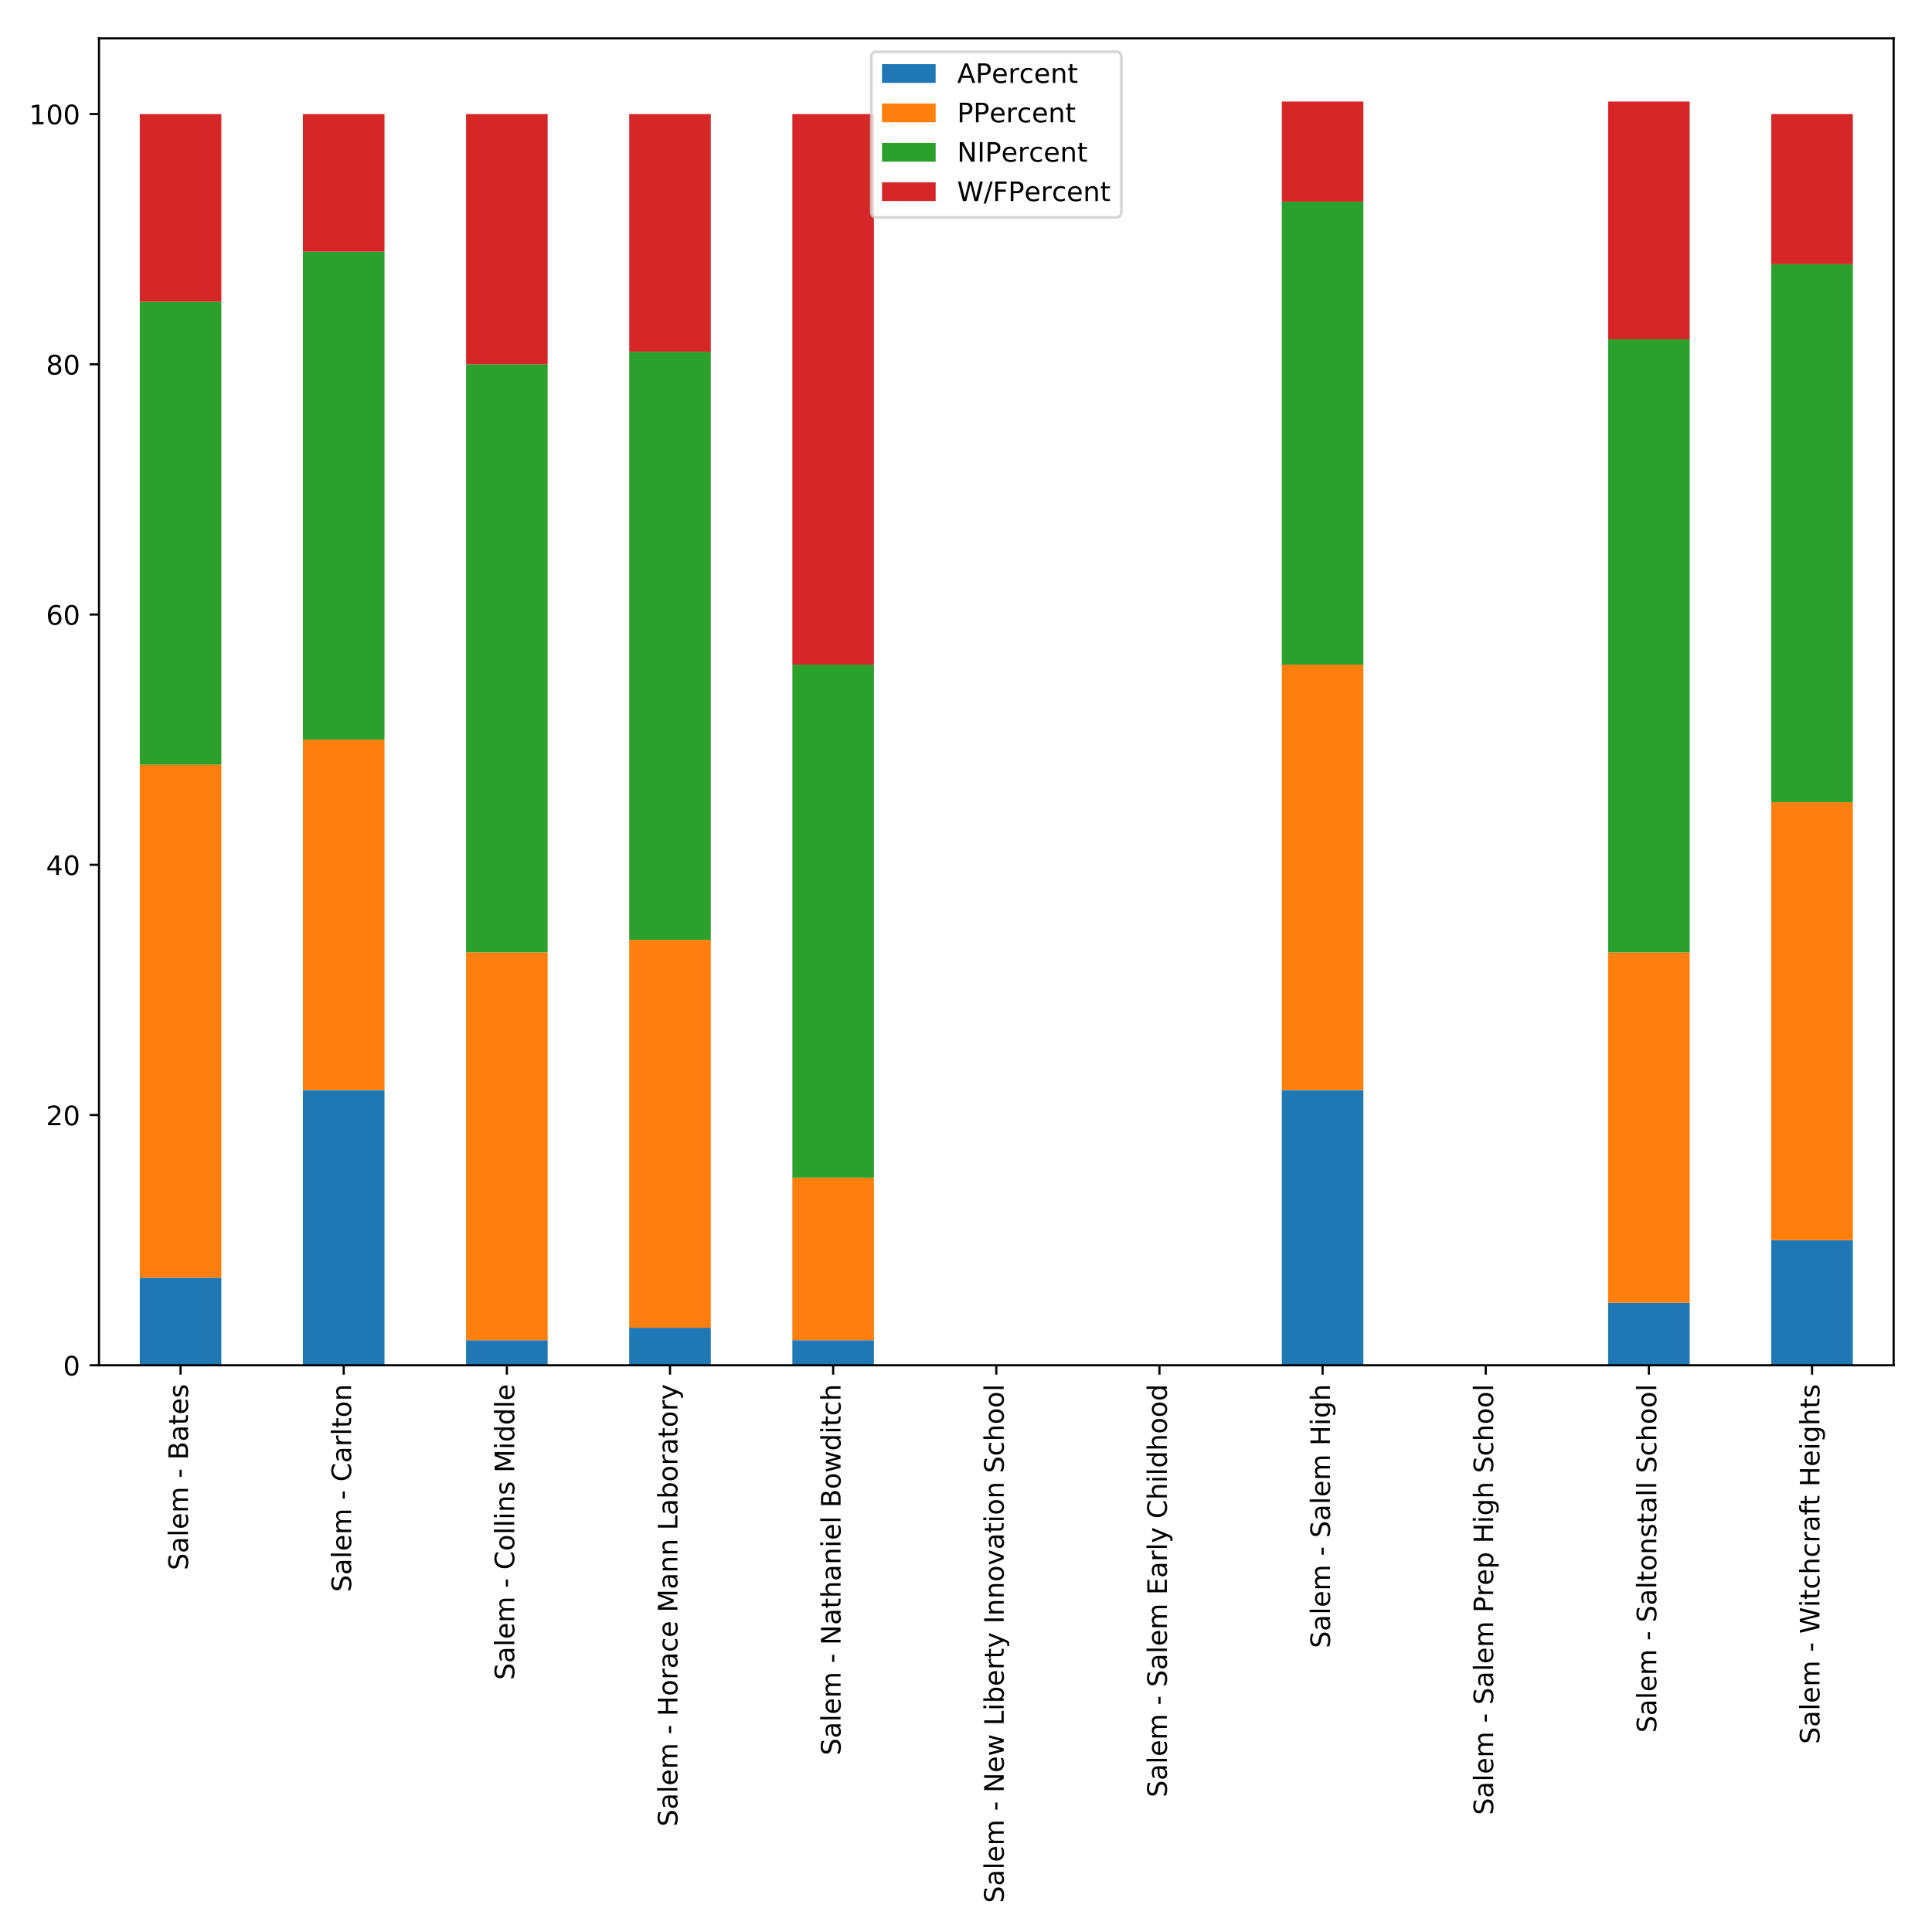 <?xml version="1.0" encoding="utf-8" standalone="no"?>
<!DOCTYPE svg PUBLIC "-//W3C//DTD SVG 1.1//EN"
  "http://www.w3.org/Graphics/SVG/1.1/DTD/svg11.dtd">
<!-- Created with matplotlib (http://matplotlib.org/) -->
<svg height="720pt" version="1.1" viewBox="0 0 720 720" width="720pt" xmlns="http://www.w3.org/2000/svg" xmlns:xlink="http://www.w3.org/1999/xlink">
 <defs>
  <style type="text/css">
*{stroke-linecap:butt;stroke-linejoin:round;}
  </style>
 </defs>
 <g id="figure_1">
  <g id="patch_1">
   <path d="M 0 720 
L 720 720 
L 720 0 
L 0 0 
z
" style="fill:#ffffff;"/>
  </g>
  <g id="axes_1">
   <g id="patch_2">
    <path d="M 36.888 508.794 
L 705.7 508.794 
L 705.7 14.3 
L 36.888 14.3 
z
" style="fill:#ffffff;"/>
   </g>
   <g id="patch_3">
    <path clip-path="url(#pea1b83b5d0)" d="M 52.088 508.794 
L 82.488 508.794 
L 82.488 476.154 
L 52.088 476.154 
z
" style="fill:#1f77b4;"/>
   </g>
   <g id="patch_4">
    <path clip-path="url(#pea1b83b5d0)" d="M 112.889 508.794 
L 143.289 508.794 
L 143.289 406.211 
L 112.889 406.211 
z
" style="fill:#1f77b4;"/>
   </g>
   <g id="patch_5">
    <path clip-path="url(#pea1b83b5d0)" d="M 173.69 508.794 
L 204.091 508.794 
L 204.091 499.468 
L 173.69 499.468 
z
" style="fill:#1f77b4;"/>
   </g>
   <g id="patch_6">
    <path clip-path="url(#pea1b83b5d0)" d="M 234.491 508.794 
L 264.892 508.794 
L 264.892 494.805 
L 234.491 494.805 
z
" style="fill:#1f77b4;"/>
   </g>
   <g id="patch_7">
    <path clip-path="url(#pea1b83b5d0)" d="M 295.292 508.794 
L 325.693 508.794 
L 325.693 499.468 
L 295.292 499.468 
z
" style="fill:#1f77b4;"/>
   </g>
   <g id="patch_8">
    <path clip-path="url(#pea1b83b5d0)" d="M 356.093 508.794 
L 386.494 508.794 
L 386.494 508.794 
L 356.093 508.794 
z
" style="fill:#1f77b4;"/>
   </g>
   <g id="patch_9">
    <path clip-path="url(#pea1b83b5d0)" d="M 416.895 508.794 
L 447.295 508.794 
L 447.295 508.794 
L 416.895 508.794 
z
" style="fill:#1f77b4;"/>
   </g>
   <g id="patch_10">
    <path clip-path="url(#pea1b83b5d0)" d="M 477.696 508.794 
L 508.096 508.794 
L 508.096 406.211 
L 477.696 406.211 
z
" style="fill:#1f77b4;"/>
   </g>
   <g id="patch_11">
    <path clip-path="url(#pea1b83b5d0)" d="M 538.497 508.794 
L 568.897 508.794 
L 568.897 508.794 
L 538.497 508.794 
z
" style="fill:#1f77b4;"/>
   </g>
   <g id="patch_12">
    <path clip-path="url(#pea1b83b5d0)" d="M 599.298 508.794 
L 629.699 508.794 
L 629.699 485.48 
L 599.298 485.48 
z
" style="fill:#1f77b4;"/>
   </g>
   <g id="patch_13">
    <path clip-path="url(#pea1b83b5d0)" d="M 660.099 508.794 
L 690.5 508.794 
L 690.5 462.165 
L 660.099 462.165 
z
" style="fill:#1f77b4;"/>
   </g>
   <g id="patch_14">
    <path clip-path="url(#pea1b83b5d0)" d="M 52.088 476.154 
L 82.488 476.154 
L 82.488 284.978 
L 52.088 284.978 
z
" style="fill:#ff7f0e;"/>
   </g>
   <g id="patch_15">
    <path clip-path="url(#pea1b83b5d0)" d="M 112.889 406.211 
L 143.289 406.211 
L 143.289 275.652 
L 112.889 275.652 
z
" style="fill:#ff7f0e;"/>
   </g>
   <g id="patch_16">
    <path clip-path="url(#pea1b83b5d0)" d="M 173.69 499.468 
L 204.091 499.468 
L 204.091 354.92 
L 173.69 354.92 
z
" style="fill:#ff7f0e;"/>
   </g>
   <g id="patch_17">
    <path clip-path="url(#pea1b83b5d0)" d="M 234.491 494.805 
L 264.892 494.805 
L 264.892 350.257 
L 234.491 350.257 
z
" style="fill:#ff7f0e;"/>
   </g>
   <g id="patch_18">
    <path clip-path="url(#pea1b83b5d0)" d="M 295.292 499.468 
L 325.693 499.468 
L 325.693 438.851 
L 295.292 438.851 
z
" style="fill:#ff7f0e;"/>
   </g>
   <g id="patch_19">
    <path clip-path="url(#pea1b83b5d0)" d="M 356.093 508.794 
L 386.494 508.794 
L 386.494 508.794 
L 356.093 508.794 
z
" style="fill:#ff7f0e;"/>
   </g>
   <g id="patch_20">
    <path clip-path="url(#pea1b83b5d0)" d="M 416.895 508.794 
L 447.295 508.794 
L 447.295 508.794 
L 416.895 508.794 
z
" style="fill:#ff7f0e;"/>
   </g>
   <g id="patch_21">
    <path clip-path="url(#pea1b83b5d0)" d="M 477.696 406.211 
L 508.096 406.211 
L 508.096 247.675 
L 477.696 247.675 
z
" style="fill:#ff7f0e;"/>
   </g>
   <g id="patch_22">
    <path clip-path="url(#pea1b83b5d0)" d="M 538.497 508.794 
L 568.897 508.794 
L 568.897 508.794 
L 538.497 508.794 
z
" style="fill:#ff7f0e;"/>
   </g>
   <g id="patch_23">
    <path clip-path="url(#pea1b83b5d0)" d="M 599.298 485.48 
L 629.699 485.48 
L 629.699 354.92 
L 599.298 354.92 
z
" style="fill:#ff7f0e;"/>
   </g>
   <g id="patch_24">
    <path clip-path="url(#pea1b83b5d0)" d="M 660.099 462.165 
L 690.5 462.165 
L 690.5 298.966 
L 660.099 298.966 
z
" style="fill:#ff7f0e;"/>
   </g>
   <g id="patch_25">
    <path clip-path="url(#pea1b83b5d0)" d="M 52.088 284.978 
L 82.488 284.978 
L 82.488 112.453 
L 52.088 112.453 
z
" style="fill:#2ca02c;"/>
   </g>
   <g id="patch_26">
    <path clip-path="url(#pea1b83b5d0)" d="M 112.889 275.652 
L 143.289 275.652 
L 143.289 93.801 
L 112.889 93.801 
z
" style="fill:#2ca02c;"/>
   </g>
   <g id="patch_27">
    <path clip-path="url(#pea1b83b5d0)" d="M 173.69 354.92 
L 204.091 354.92 
L 204.091 135.767 
L 173.69 135.767 
z
" style="fill:#2ca02c;"/>
   </g>
   <g id="patch_28">
    <path clip-path="url(#pea1b83b5d0)" d="M 234.491 350.257 
L 264.892 350.257 
L 264.892 131.104 
L 234.491 131.104 
z
" style="fill:#2ca02c;"/>
   </g>
   <g id="patch_29">
    <path clip-path="url(#pea1b83b5d0)" d="M 295.292 438.851 
L 325.693 438.851 
L 325.693 247.675 
L 295.292 247.675 
z
" style="fill:#2ca02c;"/>
   </g>
   <g id="patch_30">
    <path clip-path="url(#pea1b83b5d0)" d="M 356.093 508.794 
L 386.494 508.794 
L 386.494 508.794 
L 356.093 508.794 
z
" style="fill:#2ca02c;"/>
   </g>
   <g id="patch_31">
    <path clip-path="url(#pea1b83b5d0)" d="M 416.895 508.794 
L 447.295 508.794 
L 447.295 508.794 
L 416.895 508.794 
z
" style="fill:#2ca02c;"/>
   </g>
   <g id="patch_32">
    <path clip-path="url(#pea1b83b5d0)" d="M 477.696 247.675 
L 508.096 247.675 
L 508.096 75.15 
L 477.696 75.15 
z
" style="fill:#2ca02c;"/>
   </g>
   <g id="patch_33">
    <path clip-path="url(#pea1b83b5d0)" d="M 538.497 508.794 
L 568.897 508.794 
L 568.897 508.794 
L 538.497 508.794 
z
" style="fill:#2ca02c;"/>
   </g>
   <g id="patch_34">
    <path clip-path="url(#pea1b83b5d0)" d="M 599.298 354.92 
L 629.699 354.92 
L 629.699 126.441 
L 599.298 126.441 
z
" style="fill:#2ca02c;"/>
   </g>
   <g id="patch_35">
    <path clip-path="url(#pea1b83b5d0)" d="M 660.099 298.966 
L 690.5 298.966 
L 690.5 98.464 
L 660.099 98.464 
z
" style="fill:#2ca02c;"/>
   </g>
   <g id="patch_36">
    <path clip-path="url(#pea1b83b5d0)" d="M 52.088 112.453 
L 82.488 112.453 
L 82.488 42.51 
L 52.088 42.51 
z
" style="fill:#d62728;"/>
   </g>
   <g id="patch_37">
    <path clip-path="url(#pea1b83b5d0)" d="M 112.889 93.801 
L 143.289 93.801 
L 143.289 42.51 
L 112.889 42.51 
z
" style="fill:#d62728;"/>
   </g>
   <g id="patch_38">
    <path clip-path="url(#pea1b83b5d0)" d="M 173.69 135.767 
L 204.091 135.767 
L 204.091 42.51 
L 173.69 42.51 
z
" style="fill:#d62728;"/>
   </g>
   <g id="patch_39">
    <path clip-path="url(#pea1b83b5d0)" d="M 234.491 131.104 
L 264.892 131.104 
L 264.892 42.51 
L 234.491 42.51 
z
" style="fill:#d62728;"/>
   </g>
   <g id="patch_40">
    <path clip-path="url(#pea1b83b5d0)" d="M 295.292 247.675 
L 325.693 247.675 
L 325.693 42.51 
L 295.292 42.51 
z
" style="fill:#d62728;"/>
   </g>
   <g id="patch_41">
    <path clip-path="url(#pea1b83b5d0)" d="M 356.093 508.794 
L 386.494 508.794 
L 386.494 508.794 
L 356.093 508.794 
z
" style="fill:#d62728;"/>
   </g>
   <g id="patch_42">
    <path clip-path="url(#pea1b83b5d0)" d="M 416.895 508.794 
L 447.295 508.794 
L 447.295 508.794 
L 416.895 508.794 
z
" style="fill:#d62728;"/>
   </g>
   <g id="patch_43">
    <path clip-path="url(#pea1b83b5d0)" d="M 477.696 75.15 
L 508.096 75.15 
L 508.096 37.847 
L 477.696 37.847 
z
" style="fill:#d62728;"/>
   </g>
   <g id="patch_44">
    <path clip-path="url(#pea1b83b5d0)" d="M 538.497 508.794 
L 568.897 508.794 
L 568.897 508.794 
L 538.497 508.794 
z
" style="fill:#d62728;"/>
   </g>
   <g id="patch_45">
    <path clip-path="url(#pea1b83b5d0)" d="M 599.298 126.441 
L 629.699 126.441 
L 629.699 37.847 
L 599.298 37.847 
z
" style="fill:#d62728;"/>
   </g>
   <g id="patch_46">
    <path clip-path="url(#pea1b83b5d0)" d="M 660.099 98.464 
L 690.5 98.464 
L 690.5 42.51 
L 660.099 42.51 
z
" style="fill:#d62728;"/>
   </g>
   <g id="matplotlib.axis_1">
    <g id="xtick_1">
     <g id="line2d_1">
      <defs>
       <path d="M 0 0 
L 0 3.5 
" id="m4a0372e47e" style="stroke:#000000;stroke-width:0.8;"/>
      </defs>
      <g>
       <use style="stroke:#000000;stroke-width:0.8;" x="67.288" xlink:href="#m4a0372e47e" y="508.794"/>
      </g>
     </g>
     <g id="text_1">
      <!-- Salem - Bates -->
      <defs>
       <path d="M 53.516 70.516 
L 53.516 60.891 
Q 47.906 63.578 42.922 64.891 
Q 37.938 66.219 33.297 66.219 
Q 25.25 66.219 20.875 63.094 
Q 16.5 59.969 16.5 54.203 
Q 16.5 49.359 19.406 46.891 
Q 22.312 44.438 30.422 42.922 
L 36.375 41.703 
Q 47.406 39.594 52.656 34.297 
Q 57.906 29 57.906 20.125 
Q 57.906 9.516 50.797 4.047 
Q 43.703 -1.422 29.984 -1.422 
Q 24.812 -1.422 18.969 -0.25 
Q 13.141 0.922 6.891 3.219 
L 6.891 13.375 
Q 12.891 10.016 18.656 8.297 
Q 24.422 6.594 29.984 6.594 
Q 38.422 6.594 43.016 9.906 
Q 47.609 13.234 47.609 19.391 
Q 47.609 24.75 44.312 27.781 
Q 41.016 30.812 33.5 32.328 
L 27.484 33.5 
Q 16.453 35.688 11.516 40.375 
Q 6.594 45.062 6.594 53.422 
Q 6.594 63.094 13.406 68.656 
Q 20.219 74.219 32.172 74.219 
Q 37.312 74.219 42.625 73.281 
Q 47.953 72.359 53.516 70.516 
z
" id="DejaVuSans-53"/>
       <path d="M 34.281 27.484 
Q 23.391 27.484 19.188 25 
Q 14.984 22.516 14.984 16.5 
Q 14.984 11.719 18.141 8.906 
Q 21.297 6.109 26.703 6.109 
Q 34.188 6.109 38.703 11.406 
Q 43.219 16.703 43.219 25.484 
L 43.219 27.484 
z
M 52.203 31.203 
L 52.203 0 
L 43.219 0 
L 43.219 8.297 
Q 40.141 3.328 35.547 0.953 
Q 30.953 -1.422 24.312 -1.422 
Q 15.922 -1.422 10.953 3.297 
Q 6 8.016 6 15.922 
Q 6 25.141 12.172 29.828 
Q 18.359 34.516 30.609 34.516 
L 43.219 34.516 
L 43.219 35.406 
Q 43.219 41.609 39.141 45 
Q 35.062 48.391 27.688 48.391 
Q 23 48.391 18.547 47.266 
Q 14.109 46.141 10.016 43.891 
L 10.016 52.203 
Q 14.938 54.109 19.578 55.047 
Q 24.219 56 28.609 56 
Q 40.484 56 46.344 49.844 
Q 52.203 43.703 52.203 31.203 
z
" id="DejaVuSans-61"/>
       <path d="M 9.422 75.984 
L 18.406 75.984 
L 18.406 0 
L 9.422 0 
z
" id="DejaVuSans-6c"/>
       <path d="M 56.203 29.594 
L 56.203 25.203 
L 14.891 25.203 
Q 15.484 15.922 20.484 11.062 
Q 25.484 6.203 34.422 6.203 
Q 39.594 6.203 44.453 7.469 
Q 49.312 8.734 54.109 11.281 
L 54.109 2.781 
Q 49.266 0.734 44.188 -0.344 
Q 39.109 -1.422 33.891 -1.422 
Q 20.797 -1.422 13.156 6.188 
Q 5.516 13.812 5.516 26.812 
Q 5.516 40.234 12.766 48.109 
Q 20.016 56 32.328 56 
Q 43.359 56 49.781 48.891 
Q 56.203 41.797 56.203 29.594 
z
M 47.219 32.234 
Q 47.125 39.594 43.094 43.984 
Q 39.062 48.391 32.422 48.391 
Q 24.906 48.391 20.391 44.141 
Q 15.875 39.891 15.188 32.172 
z
" id="DejaVuSans-65"/>
       <path d="M 52 44.188 
Q 55.375 50.25 60.062 53.125 
Q 64.75 56 71.094 56 
Q 79.641 56 84.281 50.016 
Q 88.922 44.047 88.922 33.016 
L 88.922 0 
L 79.891 0 
L 79.891 32.719 
Q 79.891 40.578 77.094 44.375 
Q 74.312 48.188 68.609 48.188 
Q 61.625 48.188 57.562 43.547 
Q 53.516 38.922 53.516 30.906 
L 53.516 0 
L 44.484 0 
L 44.484 32.719 
Q 44.484 40.625 41.703 44.406 
Q 38.922 48.188 33.109 48.188 
Q 26.219 48.188 22.156 43.531 
Q 18.109 38.875 18.109 30.906 
L 18.109 0 
L 9.078 0 
L 9.078 54.688 
L 18.109 54.688 
L 18.109 46.188 
Q 21.188 51.219 25.484 53.609 
Q 29.781 56 35.688 56 
Q 41.656 56 45.828 52.969 
Q 50 49.953 52 44.188 
z
" id="DejaVuSans-6d"/>
       <path id="DejaVuSans-20"/>
       <path d="M 4.891 31.391 
L 31.203 31.391 
L 31.203 23.391 
L 4.891 23.391 
z
" id="DejaVuSans-2d"/>
       <path d="M 19.672 34.812 
L 19.672 8.109 
L 35.5 8.109 
Q 43.453 8.109 47.281 11.406 
Q 51.125 14.703 51.125 21.484 
Q 51.125 28.328 47.281 31.562 
Q 43.453 34.812 35.5 34.812 
z
M 19.672 64.797 
L 19.672 42.828 
L 34.281 42.828 
Q 41.5 42.828 45.031 45.531 
Q 48.578 48.25 48.578 53.812 
Q 48.578 59.328 45.031 62.062 
Q 41.5 64.797 34.281 64.797 
z
M 9.812 72.906 
L 35.016 72.906 
Q 46.297 72.906 52.391 68.219 
Q 58.5 63.531 58.5 54.891 
Q 58.5 48.188 55.375 44.234 
Q 52.25 40.281 46.188 39.312 
Q 53.469 37.75 57.5 32.781 
Q 61.531 27.828 61.531 20.406 
Q 61.531 10.641 54.891 5.312 
Q 48.25 0 35.984 0 
L 9.812 0 
z
" id="DejaVuSans-42"/>
       <path d="M 18.312 70.219 
L 18.312 54.688 
L 36.812 54.688 
L 36.812 47.703 
L 18.312 47.703 
L 18.312 18.016 
Q 18.312 11.328 20.141 9.422 
Q 21.969 7.516 27.594 7.516 
L 36.812 7.516 
L 36.812 0 
L 27.594 0 
Q 17.188 0 13.234 3.875 
Q 9.281 7.766 9.281 18.016 
L 9.281 47.703 
L 2.688 47.703 
L 2.688 54.688 
L 9.281 54.688 
L 9.281 70.219 
z
" id="DejaVuSans-74"/>
       <path d="M 44.281 53.078 
L 44.281 44.578 
Q 40.484 46.531 36.375 47.5 
Q 32.281 48.484 27.875 48.484 
Q 21.188 48.484 17.844 46.438 
Q 14.5 44.391 14.5 40.281 
Q 14.5 37.156 16.891 35.375 
Q 19.281 33.594 26.516 31.984 
L 29.594 31.297 
Q 39.156 29.25 43.188 25.516 
Q 47.219 21.781 47.219 15.094 
Q 47.219 7.469 41.188 3.016 
Q 35.156 -1.422 24.609 -1.422 
Q 20.219 -1.422 15.453 -0.562 
Q 10.688 0.297 5.422 2 
L 5.422 11.281 
Q 10.406 8.688 15.234 7.391 
Q 20.062 6.109 24.812 6.109 
Q 31.156 6.109 34.562 8.281 
Q 37.984 10.453 37.984 14.406 
Q 37.984 18.062 35.516 20.016 
Q 33.062 21.969 24.703 23.781 
L 21.578 24.516 
Q 13.234 26.266 9.516 29.906 
Q 5.812 33.547 5.812 39.891 
Q 5.812 47.609 11.281 51.797 
Q 16.75 56 26.812 56 
Q 31.781 56 36.172 55.266 
Q 40.578 54.547 44.281 53.078 
z
" id="DejaVuSans-73"/>
      </defs>
      <g transform="translate(70.047 585.178)rotate(-90)scale(0.1 -0.1)">
       <use xlink:href="#DejaVuSans-53"/>
       <use x="63.477" xlink:href="#DejaVuSans-61"/>
       <use x="124.756" xlink:href="#DejaVuSans-6c"/>
       <use x="152.539" xlink:href="#DejaVuSans-65"/>
       <use x="214.062" xlink:href="#DejaVuSans-6d"/>
       <use x="311.475" xlink:href="#DejaVuSans-20"/>
       <use x="343.262" xlink:href="#DejaVuSans-2d"/>
       <use x="379.346" xlink:href="#DejaVuSans-20"/>
       <use x="411.133" xlink:href="#DejaVuSans-42"/>
       <use x="479.736" xlink:href="#DejaVuSans-61"/>
       <use x="541.016" xlink:href="#DejaVuSans-74"/>
       <use x="580.225" xlink:href="#DejaVuSans-65"/>
       <use x="641.748" xlink:href="#DejaVuSans-73"/>
      </g>
     </g>
    </g>
    <g id="xtick_2">
     <g id="line2d_2">
      <g>
       <use style="stroke:#000000;stroke-width:0.8;" x="128.089" xlink:href="#m4a0372e47e" y="508.794"/>
      </g>
     </g>
     <g id="text_2">
      <!-- Salem - Carlton -->
      <defs>
       <path d="M 64.406 67.281 
L 64.406 56.891 
Q 59.422 61.531 53.781 63.812 
Q 48.141 66.109 41.797 66.109 
Q 29.297 66.109 22.656 58.469 
Q 16.016 50.828 16.016 36.375 
Q 16.016 21.969 22.656 14.328 
Q 29.297 6.688 41.797 6.688 
Q 48.141 6.688 53.781 8.984 
Q 59.422 11.281 64.406 15.922 
L 64.406 5.609 
Q 59.234 2.094 53.438 0.328 
Q 47.656 -1.422 41.219 -1.422 
Q 24.656 -1.422 15.125 8.703 
Q 5.609 18.844 5.609 36.375 
Q 5.609 53.953 15.125 64.078 
Q 24.656 74.219 41.219 74.219 
Q 47.75 74.219 53.531 72.484 
Q 59.328 70.75 64.406 67.281 
z
" id="DejaVuSans-43"/>
       <path d="M 41.109 46.297 
Q 39.594 47.172 37.812 47.578 
Q 36.031 48 33.891 48 
Q 26.266 48 22.188 43.047 
Q 18.109 38.094 18.109 28.812 
L 18.109 0 
L 9.078 0 
L 9.078 54.688 
L 18.109 54.688 
L 18.109 46.188 
Q 20.953 51.172 25.484 53.578 
Q 30.031 56 36.531 56 
Q 37.453 56 38.578 55.875 
Q 39.703 55.766 41.062 55.516 
z
" id="DejaVuSans-72"/>
       <path d="M 30.609 48.391 
Q 23.391 48.391 19.188 42.75 
Q 14.984 37.109 14.984 27.297 
Q 14.984 17.484 19.156 11.844 
Q 23.344 6.203 30.609 6.203 
Q 37.797 6.203 41.984 11.859 
Q 46.188 17.531 46.188 27.297 
Q 46.188 37.016 41.984 42.703 
Q 37.797 48.391 30.609 48.391 
z
M 30.609 56 
Q 42.328 56 49.016 48.375 
Q 55.719 40.766 55.719 27.297 
Q 55.719 13.875 49.016 6.219 
Q 42.328 -1.422 30.609 -1.422 
Q 18.844 -1.422 12.172 6.219 
Q 5.516 13.875 5.516 27.297 
Q 5.516 40.766 12.172 48.375 
Q 18.844 56 30.609 56 
z
" id="DejaVuSans-6f"/>
       <path d="M 54.891 33.016 
L 54.891 0 
L 45.906 0 
L 45.906 32.719 
Q 45.906 40.484 42.875 44.328 
Q 39.844 48.188 33.797 48.188 
Q 26.516 48.188 22.312 43.547 
Q 18.109 38.922 18.109 30.906 
L 18.109 0 
L 9.078 0 
L 9.078 54.688 
L 18.109 54.688 
L 18.109 46.188 
Q 21.344 51.125 25.703 53.562 
Q 30.078 56 35.797 56 
Q 45.219 56 50.047 50.172 
Q 54.891 44.344 54.891 33.016 
z
" id="DejaVuSans-6e"/>
      </defs>
      <g transform="translate(130.849 593.283)rotate(-90)scale(0.1 -0.1)">
       <use xlink:href="#DejaVuSans-53"/>
       <use x="63.477" xlink:href="#DejaVuSans-61"/>
       <use x="124.756" xlink:href="#DejaVuSans-6c"/>
       <use x="152.539" xlink:href="#DejaVuSans-65"/>
       <use x="214.062" xlink:href="#DejaVuSans-6d"/>
       <use x="311.475" xlink:href="#DejaVuSans-20"/>
       <use x="343.262" xlink:href="#DejaVuSans-2d"/>
       <use x="379.346" xlink:href="#DejaVuSans-20"/>
       <use x="411.133" xlink:href="#DejaVuSans-43"/>
       <use x="480.957" xlink:href="#DejaVuSans-61"/>
       <use x="542.236" xlink:href="#DejaVuSans-72"/>
       <use x="583.35" xlink:href="#DejaVuSans-6c"/>
       <use x="611.133" xlink:href="#DejaVuSans-74"/>
       <use x="650.342" xlink:href="#DejaVuSans-6f"/>
       <use x="711.523" xlink:href="#DejaVuSans-6e"/>
      </g>
     </g>
    </g>
    <g id="xtick_3">
     <g id="line2d_3">
      <g>
       <use style="stroke:#000000;stroke-width:0.8;" x="188.89" xlink:href="#m4a0372e47e" y="508.794"/>
      </g>
     </g>
     <g id="text_3">
      <!-- Salem - Collins Middle -->
      <defs>
       <path d="M 9.422 54.688 
L 18.406 54.688 
L 18.406 0 
L 9.422 0 
z
M 9.422 75.984 
L 18.406 75.984 
L 18.406 64.594 
L 9.422 64.594 
z
" id="DejaVuSans-69"/>
       <path d="M 9.812 72.906 
L 24.516 72.906 
L 43.109 23.297 
L 61.812 72.906 
L 76.516 72.906 
L 76.516 0 
L 66.891 0 
L 66.891 64.016 
L 48.094 14.016 
L 38.188 14.016 
L 19.391 64.016 
L 19.391 0 
L 9.812 0 
z
" id="DejaVuSans-4d"/>
       <path d="M 45.406 46.391 
L 45.406 75.984 
L 54.391 75.984 
L 54.391 0 
L 45.406 0 
L 45.406 8.203 
Q 42.578 3.328 38.25 0.953 
Q 33.938 -1.422 27.875 -1.422 
Q 17.969 -1.422 11.734 6.484 
Q 5.516 14.406 5.516 27.297 
Q 5.516 40.188 11.734 48.094 
Q 17.969 56 27.875 56 
Q 33.938 56 38.25 53.625 
Q 42.578 51.266 45.406 46.391 
z
M 14.797 27.297 
Q 14.797 17.391 18.875 11.75 
Q 22.953 6.109 30.078 6.109 
Q 37.203 6.109 41.297 11.75 
Q 45.406 17.391 45.406 27.297 
Q 45.406 37.203 41.297 42.844 
Q 37.203 48.484 30.078 48.484 
Q 22.953 48.484 18.875 42.844 
Q 14.797 37.203 14.797 27.297 
z
" id="DejaVuSans-64"/>
      </defs>
      <g transform="translate(191.65 626.102)rotate(-90)scale(0.1 -0.1)">
       <use xlink:href="#DejaVuSans-53"/>
       <use x="63.477" xlink:href="#DejaVuSans-61"/>
       <use x="124.756" xlink:href="#DejaVuSans-6c"/>
       <use x="152.539" xlink:href="#DejaVuSans-65"/>
       <use x="214.062" xlink:href="#DejaVuSans-6d"/>
       <use x="311.475" xlink:href="#DejaVuSans-20"/>
       <use x="343.262" xlink:href="#DejaVuSans-2d"/>
       <use x="379.346" xlink:href="#DejaVuSans-20"/>
       <use x="411.133" xlink:href="#DejaVuSans-43"/>
       <use x="480.957" xlink:href="#DejaVuSans-6f"/>
       <use x="542.139" xlink:href="#DejaVuSans-6c"/>
       <use x="569.922" xlink:href="#DejaVuSans-6c"/>
       <use x="597.705" xlink:href="#DejaVuSans-69"/>
       <use x="625.488" xlink:href="#DejaVuSans-6e"/>
       <use x="688.867" xlink:href="#DejaVuSans-73"/>
       <use x="740.967" xlink:href="#DejaVuSans-20"/>
       <use x="772.754" xlink:href="#DejaVuSans-4d"/>
       <use x="859.033" xlink:href="#DejaVuSans-69"/>
       <use x="886.816" xlink:href="#DejaVuSans-64"/>
       <use x="950.293" xlink:href="#DejaVuSans-64"/>
       <use x="1013.77" xlink:href="#DejaVuSans-6c"/>
       <use x="1041.553" xlink:href="#DejaVuSans-65"/>
      </g>
     </g>
    </g>
    <g id="xtick_4">
     <g id="line2d_4">
      <g>
       <use style="stroke:#000000;stroke-width:0.8;" x="249.691" xlink:href="#m4a0372e47e" y="508.794"/>
      </g>
     </g>
     <g id="text_4">
      <!-- Salem - Horace Mann Laboratory -->
      <defs>
       <path d="M 9.812 72.906 
L 19.672 72.906 
L 19.672 43.016 
L 55.516 43.016 
L 55.516 72.906 
L 65.375 72.906 
L 65.375 0 
L 55.516 0 
L 55.516 34.719 
L 19.672 34.719 
L 19.672 0 
L 9.812 0 
z
" id="DejaVuSans-48"/>
       <path d="M 48.781 52.594 
L 48.781 44.188 
Q 44.969 46.297 41.141 47.344 
Q 37.312 48.391 33.406 48.391 
Q 24.656 48.391 19.812 42.844 
Q 14.984 37.312 14.984 27.297 
Q 14.984 17.281 19.812 11.734 
Q 24.656 6.203 33.406 6.203 
Q 37.312 6.203 41.141 7.25 
Q 44.969 8.297 48.781 10.406 
L 48.781 2.094 
Q 45.016 0.344 40.984 -0.531 
Q 36.969 -1.422 32.422 -1.422 
Q 20.062 -1.422 12.781 6.344 
Q 5.516 14.109 5.516 27.297 
Q 5.516 40.672 12.859 48.328 
Q 20.219 56 33.016 56 
Q 37.156 56 41.109 55.141 
Q 45.062 54.297 48.781 52.594 
z
" id="DejaVuSans-63"/>
       <path d="M 9.812 72.906 
L 19.672 72.906 
L 19.672 8.297 
L 55.172 8.297 
L 55.172 0 
L 9.812 0 
z
" id="DejaVuSans-4c"/>
       <path d="M 48.688 27.297 
Q 48.688 37.203 44.609 42.844 
Q 40.531 48.484 33.406 48.484 
Q 26.266 48.484 22.188 42.844 
Q 18.109 37.203 18.109 27.297 
Q 18.109 17.391 22.188 11.75 
Q 26.266 6.109 33.406 6.109 
Q 40.531 6.109 44.609 11.75 
Q 48.688 17.391 48.688 27.297 
z
M 18.109 46.391 
Q 20.953 51.266 25.266 53.625 
Q 29.594 56 35.594 56 
Q 45.562 56 51.781 48.094 
Q 58.016 40.188 58.016 27.297 
Q 58.016 14.406 51.781 6.484 
Q 45.562 -1.422 35.594 -1.422 
Q 29.594 -1.422 25.266 0.953 
Q 20.953 3.328 18.109 8.203 
L 18.109 0 
L 9.078 0 
L 9.078 75.984 
L 18.109 75.984 
z
" id="DejaVuSans-62"/>
       <path d="M 32.172 -5.078 
Q 28.375 -14.844 24.75 -17.812 
Q 21.141 -20.797 15.094 -20.797 
L 7.906 -20.797 
L 7.906 -13.281 
L 13.188 -13.281 
Q 16.891 -13.281 18.938 -11.516 
Q 21 -9.766 23.484 -3.219 
L 25.094 0.875 
L 2.984 54.688 
L 12.5 54.688 
L 29.594 11.922 
L 46.688 54.688 
L 56.203 54.688 
z
" id="DejaVuSans-79"/>
      </defs>
      <g transform="translate(252.451 680.698)rotate(-90)scale(0.1 -0.1)">
       <use xlink:href="#DejaVuSans-53"/>
       <use x="63.477" xlink:href="#DejaVuSans-61"/>
       <use x="124.756" xlink:href="#DejaVuSans-6c"/>
       <use x="152.539" xlink:href="#DejaVuSans-65"/>
       <use x="214.062" xlink:href="#DejaVuSans-6d"/>
       <use x="311.475" xlink:href="#DejaVuSans-20"/>
       <use x="343.262" xlink:href="#DejaVuSans-2d"/>
       <use x="379.346" xlink:href="#DejaVuSans-20"/>
       <use x="411.133" xlink:href="#DejaVuSans-48"/>
       <use x="486.328" xlink:href="#DejaVuSans-6f"/>
       <use x="547.51" xlink:href="#DejaVuSans-72"/>
       <use x="588.623" xlink:href="#DejaVuSans-61"/>
       <use x="649.902" xlink:href="#DejaVuSans-63"/>
       <use x="704.883" xlink:href="#DejaVuSans-65"/>
       <use x="766.406" xlink:href="#DejaVuSans-20"/>
       <use x="798.193" xlink:href="#DejaVuSans-4d"/>
       <use x="884.473" xlink:href="#DejaVuSans-61"/>
       <use x="945.752" xlink:href="#DejaVuSans-6e"/>
       <use x="1009.131" xlink:href="#DejaVuSans-6e"/>
       <use x="1072.51" xlink:href="#DejaVuSans-20"/>
       <use x="1104.297" xlink:href="#DejaVuSans-4c"/>
       <use x="1160.01" xlink:href="#DejaVuSans-61"/>
       <use x="1221.289" xlink:href="#DejaVuSans-62"/>
       <use x="1284.766" xlink:href="#DejaVuSans-6f"/>
       <use x="1345.947" xlink:href="#DejaVuSans-72"/>
       <use x="1387.061" xlink:href="#DejaVuSans-61"/>
       <use x="1448.34" xlink:href="#DejaVuSans-74"/>
       <use x="1487.549" xlink:href="#DejaVuSans-6f"/>
       <use x="1548.73" xlink:href="#DejaVuSans-72"/>
       <use x="1589.844" xlink:href="#DejaVuSans-79"/>
      </g>
     </g>
    </g>
    <g id="xtick_5">
     <g id="line2d_5">
      <g>
       <use style="stroke:#000000;stroke-width:0.8;" x="310.493" xlink:href="#m4a0372e47e" y="508.794"/>
      </g>
     </g>
     <g id="text_5">
      <!-- Salem - Nathaniel Bowditch -->
      <defs>
       <path d="M 9.812 72.906 
L 23.094 72.906 
L 55.422 11.922 
L 55.422 72.906 
L 64.984 72.906 
L 64.984 0 
L 51.703 0 
L 19.391 60.984 
L 19.391 0 
L 9.812 0 
z
" id="DejaVuSans-4e"/>
       <path d="M 54.891 33.016 
L 54.891 0 
L 45.906 0 
L 45.906 32.719 
Q 45.906 40.484 42.875 44.328 
Q 39.844 48.188 33.797 48.188 
Q 26.516 48.188 22.312 43.547 
Q 18.109 38.922 18.109 30.906 
L 18.109 0 
L 9.078 0 
L 9.078 75.984 
L 18.109 75.984 
L 18.109 46.188 
Q 21.344 51.125 25.703 53.562 
Q 30.078 56 35.797 56 
Q 45.219 56 50.047 50.172 
Q 54.891 44.344 54.891 33.016 
z
" id="DejaVuSans-68"/>
       <path d="M 4.203 54.688 
L 13.188 54.688 
L 24.422 12.016 
L 35.594 54.688 
L 46.188 54.688 
L 57.422 12.016 
L 68.609 54.688 
L 77.594 54.688 
L 63.281 0 
L 52.688 0 
L 40.922 44.828 
L 29.109 0 
L 18.5 0 
z
" id="DejaVuSans-77"/>
      </defs>
      <g transform="translate(313.252 654.167)rotate(-90)scale(0.1 -0.1)">
       <use xlink:href="#DejaVuSans-53"/>
       <use x="63.477" xlink:href="#DejaVuSans-61"/>
       <use x="124.756" xlink:href="#DejaVuSans-6c"/>
       <use x="152.539" xlink:href="#DejaVuSans-65"/>
       <use x="214.062" xlink:href="#DejaVuSans-6d"/>
       <use x="311.475" xlink:href="#DejaVuSans-20"/>
       <use x="343.262" xlink:href="#DejaVuSans-2d"/>
       <use x="379.346" xlink:href="#DejaVuSans-20"/>
       <use x="411.133" xlink:href="#DejaVuSans-4e"/>
       <use x="485.938" xlink:href="#DejaVuSans-61"/>
       <use x="547.217" xlink:href="#DejaVuSans-74"/>
       <use x="586.426" xlink:href="#DejaVuSans-68"/>
       <use x="649.805" xlink:href="#DejaVuSans-61"/>
       <use x="711.084" xlink:href="#DejaVuSans-6e"/>
       <use x="774.463" xlink:href="#DejaVuSans-69"/>
       <use x="802.246" xlink:href="#DejaVuSans-65"/>
       <use x="863.77" xlink:href="#DejaVuSans-6c"/>
       <use x="891.553" xlink:href="#DejaVuSans-20"/>
       <use x="923.34" xlink:href="#DejaVuSans-42"/>
       <use x="991.943" xlink:href="#DejaVuSans-6f"/>
       <use x="1053.125" xlink:href="#DejaVuSans-77"/>
       <use x="1134.912" xlink:href="#DejaVuSans-64"/>
       <use x="1198.389" xlink:href="#DejaVuSans-69"/>
       <use x="1226.172" xlink:href="#DejaVuSans-74"/>
       <use x="1265.381" xlink:href="#DejaVuSans-63"/>
       <use x="1320.361" xlink:href="#DejaVuSans-68"/>
      </g>
     </g>
    </g>
    <g id="xtick_6">
     <g id="line2d_6">
      <g>
       <use style="stroke:#000000;stroke-width:0.8;" x="371.294" xlink:href="#m4a0372e47e" y="508.794"/>
      </g>
     </g>
     <g id="text_6">
      <!-- Salem - New Liberty Innovation School -->
      <defs>
       <path d="M 9.812 72.906 
L 19.672 72.906 
L 19.672 0 
L 9.812 0 
z
" id="DejaVuSans-49"/>
       <path d="M 2.984 54.688 
L 12.5 54.688 
L 29.594 8.797 
L 46.688 54.688 
L 56.203 54.688 
L 35.688 0 
L 23.484 0 
z
" id="DejaVuSans-76"/>
      </defs>
      <g transform="translate(374.053 709.2)rotate(-90)scale(0.1 -0.1)">
       <use xlink:href="#DejaVuSans-53"/>
       <use x="63.477" xlink:href="#DejaVuSans-61"/>
       <use x="124.756" xlink:href="#DejaVuSans-6c"/>
       <use x="152.539" xlink:href="#DejaVuSans-65"/>
       <use x="214.062" xlink:href="#DejaVuSans-6d"/>
       <use x="311.475" xlink:href="#DejaVuSans-20"/>
       <use x="343.262" xlink:href="#DejaVuSans-2d"/>
       <use x="379.346" xlink:href="#DejaVuSans-20"/>
       <use x="411.133" xlink:href="#DejaVuSans-4e"/>
       <use x="485.938" xlink:href="#DejaVuSans-65"/>
       <use x="547.461" xlink:href="#DejaVuSans-77"/>
       <use x="629.248" xlink:href="#DejaVuSans-20"/>
       <use x="661.035" xlink:href="#DejaVuSans-4c"/>
       <use x="716.748" xlink:href="#DejaVuSans-69"/>
       <use x="744.531" xlink:href="#DejaVuSans-62"/>
       <use x="808.008" xlink:href="#DejaVuSans-65"/>
       <use x="869.531" xlink:href="#DejaVuSans-72"/>
       <use x="910.645" xlink:href="#DejaVuSans-74"/>
       <use x="949.854" xlink:href="#DejaVuSans-79"/>
       <use x="1009.033" xlink:href="#DejaVuSans-20"/>
       <use x="1040.82" xlink:href="#DejaVuSans-49"/>
       <use x="1070.312" xlink:href="#DejaVuSans-6e"/>
       <use x="1133.691" xlink:href="#DejaVuSans-6e"/>
       <use x="1197.07" xlink:href="#DejaVuSans-6f"/>
       <use x="1258.252" xlink:href="#DejaVuSans-76"/>
       <use x="1317.432" xlink:href="#DejaVuSans-61"/>
       <use x="1378.711" xlink:href="#DejaVuSans-74"/>
       <use x="1417.92" xlink:href="#DejaVuSans-69"/>
       <use x="1445.703" xlink:href="#DejaVuSans-6f"/>
       <use x="1506.885" xlink:href="#DejaVuSans-6e"/>
       <use x="1570.264" xlink:href="#DejaVuSans-20"/>
       <use x="1602.051" xlink:href="#DejaVuSans-53"/>
       <use x="1665.527" xlink:href="#DejaVuSans-63"/>
       <use x="1720.508" xlink:href="#DejaVuSans-68"/>
       <use x="1783.887" xlink:href="#DejaVuSans-6f"/>
       <use x="1845.068" xlink:href="#DejaVuSans-6f"/>
       <use x="1906.25" xlink:href="#DejaVuSans-6c"/>
      </g>
     </g>
    </g>
    <g id="xtick_7">
     <g id="line2d_7">
      <g>
       <use style="stroke:#000000;stroke-width:0.8;" x="432.095" xlink:href="#m4a0372e47e" y="508.794"/>
      </g>
     </g>
     <g id="text_7">
      <!-- Salem - Salem Early Childhood -->
      <defs>
       <path d="M 9.812 72.906 
L 55.906 72.906 
L 55.906 64.594 
L 19.672 64.594 
L 19.672 43.016 
L 54.391 43.016 
L 54.391 34.719 
L 19.672 34.719 
L 19.672 8.297 
L 56.781 8.297 
L 56.781 0 
L 9.812 0 
z
" id="DejaVuSans-45"/>
      </defs>
      <g transform="translate(434.854 669.814)rotate(-90)scale(0.1 -0.1)">
       <use xlink:href="#DejaVuSans-53"/>
       <use x="63.477" xlink:href="#DejaVuSans-61"/>
       <use x="124.756" xlink:href="#DejaVuSans-6c"/>
       <use x="152.539" xlink:href="#DejaVuSans-65"/>
       <use x="214.062" xlink:href="#DejaVuSans-6d"/>
       <use x="311.475" xlink:href="#DejaVuSans-20"/>
       <use x="343.262" xlink:href="#DejaVuSans-2d"/>
       <use x="379.346" xlink:href="#DejaVuSans-20"/>
       <use x="411.133" xlink:href="#DejaVuSans-53"/>
       <use x="474.609" xlink:href="#DejaVuSans-61"/>
       <use x="535.889" xlink:href="#DejaVuSans-6c"/>
       <use x="563.672" xlink:href="#DejaVuSans-65"/>
       <use x="625.195" xlink:href="#DejaVuSans-6d"/>
       <use x="722.607" xlink:href="#DejaVuSans-20"/>
       <use x="754.395" xlink:href="#DejaVuSans-45"/>
       <use x="817.578" xlink:href="#DejaVuSans-61"/>
       <use x="878.857" xlink:href="#DejaVuSans-72"/>
       <use x="919.971" xlink:href="#DejaVuSans-6c"/>
       <use x="947.754" xlink:href="#DejaVuSans-79"/>
       <use x="1006.934" xlink:href="#DejaVuSans-20"/>
       <use x="1038.721" xlink:href="#DejaVuSans-43"/>
       <use x="1108.545" xlink:href="#DejaVuSans-68"/>
       <use x="1171.924" xlink:href="#DejaVuSans-69"/>
       <use x="1199.707" xlink:href="#DejaVuSans-6c"/>
       <use x="1227.49" xlink:href="#DejaVuSans-64"/>
       <use x="1290.967" xlink:href="#DejaVuSans-68"/>
       <use x="1354.346" xlink:href="#DejaVuSans-6f"/>
       <use x="1415.527" xlink:href="#DejaVuSans-6f"/>
       <use x="1476.709" xlink:href="#DejaVuSans-64"/>
      </g>
     </g>
    </g>
    <g id="xtick_8">
     <g id="line2d_8">
      <g>
       <use style="stroke:#000000;stroke-width:0.8;" x="492.896" xlink:href="#m4a0372e47e" y="508.794"/>
      </g>
     </g>
     <g id="text_8">
      <!-- Salem - Salem High -->
      <defs>
       <path d="M 45.406 27.984 
Q 45.406 37.75 41.375 43.109 
Q 37.359 48.484 30.078 48.484 
Q 22.859 48.484 18.828 43.109 
Q 14.797 37.75 14.797 27.984 
Q 14.797 18.266 18.828 12.891 
Q 22.859 7.516 30.078 7.516 
Q 37.359 7.516 41.375 12.891 
Q 45.406 18.266 45.406 27.984 
z
M 54.391 6.781 
Q 54.391 -7.172 48.188 -13.984 
Q 42 -20.797 29.203 -20.797 
Q 24.469 -20.797 20.266 -20.094 
Q 16.062 -19.391 12.109 -17.922 
L 12.109 -9.188 
Q 16.062 -11.328 19.922 -12.344 
Q 23.781 -13.375 27.781 -13.375 
Q 36.625 -13.375 41.016 -8.766 
Q 45.406 -4.156 45.406 5.172 
L 45.406 9.625 
Q 42.625 4.781 38.281 2.391 
Q 33.938 0 27.875 0 
Q 17.828 0 11.672 7.656 
Q 5.516 15.328 5.516 27.984 
Q 5.516 40.672 11.672 48.328 
Q 17.828 56 27.875 56 
Q 33.938 56 38.281 53.609 
Q 42.625 51.219 45.406 46.391 
L 45.406 54.688 
L 54.391 54.688 
z
" id="DejaVuSans-67"/>
      </defs>
      <g transform="translate(495.655 614.217)rotate(-90)scale(0.1 -0.1)">
       <use xlink:href="#DejaVuSans-53"/>
       <use x="63.477" xlink:href="#DejaVuSans-61"/>
       <use x="124.756" xlink:href="#DejaVuSans-6c"/>
       <use x="152.539" xlink:href="#DejaVuSans-65"/>
       <use x="214.062" xlink:href="#DejaVuSans-6d"/>
       <use x="311.475" xlink:href="#DejaVuSans-20"/>
       <use x="343.262" xlink:href="#DejaVuSans-2d"/>
       <use x="379.346" xlink:href="#DejaVuSans-20"/>
       <use x="411.133" xlink:href="#DejaVuSans-53"/>
       <use x="474.609" xlink:href="#DejaVuSans-61"/>
       <use x="535.889" xlink:href="#DejaVuSans-6c"/>
       <use x="563.672" xlink:href="#DejaVuSans-65"/>
       <use x="625.195" xlink:href="#DejaVuSans-6d"/>
       <use x="722.607" xlink:href="#DejaVuSans-20"/>
       <use x="754.395" xlink:href="#DejaVuSans-48"/>
       <use x="829.59" xlink:href="#DejaVuSans-69"/>
       <use x="857.373" xlink:href="#DejaVuSans-67"/>
       <use x="920.85" xlink:href="#DejaVuSans-68"/>
      </g>
     </g>
    </g>
    <g id="xtick_9">
     <g id="line2d_9">
      <g>
       <use style="stroke:#000000;stroke-width:0.8;" x="553.697" xlink:href="#m4a0372e47e" y="508.794"/>
      </g>
     </g>
     <g id="text_9">
      <!-- Salem - Salem Prep High School -->
      <defs>
       <path d="M 19.672 64.797 
L 19.672 37.406 
L 32.078 37.406 
Q 38.969 37.406 42.719 40.969 
Q 46.484 44.531 46.484 51.125 
Q 46.484 57.672 42.719 61.234 
Q 38.969 64.797 32.078 64.797 
z
M 9.812 72.906 
L 32.078 72.906 
Q 44.344 72.906 50.609 67.359 
Q 56.891 61.812 56.891 51.125 
Q 56.891 40.328 50.609 34.812 
Q 44.344 29.297 32.078 29.297 
L 19.672 29.297 
L 19.672 0 
L 9.812 0 
z
" id="DejaVuSans-50"/>
       <path d="M 18.109 8.203 
L 18.109 -20.797 
L 9.078 -20.797 
L 9.078 54.688 
L 18.109 54.688 
L 18.109 46.391 
Q 20.953 51.266 25.266 53.625 
Q 29.594 56 35.594 56 
Q 45.562 56 51.781 48.094 
Q 58.016 40.188 58.016 27.297 
Q 58.016 14.406 51.781 6.484 
Q 45.562 -1.422 35.594 -1.422 
Q 29.594 -1.422 25.266 0.953 
Q 20.953 3.328 18.109 8.203 
z
M 48.688 27.297 
Q 48.688 37.203 44.609 42.844 
Q 40.531 48.484 33.406 48.484 
Q 26.266 48.484 22.188 42.844 
Q 18.109 37.203 18.109 27.297 
Q 18.109 17.391 22.188 11.75 
Q 26.266 6.109 33.406 6.109 
Q 40.531 6.109 44.609 11.75 
Q 48.688 17.391 48.688 27.297 
z
" id="DejaVuSans-70"/>
      </defs>
      <g transform="translate(556.457 676.411)rotate(-90)scale(0.1 -0.1)">
       <use xlink:href="#DejaVuSans-53"/>
       <use x="63.477" xlink:href="#DejaVuSans-61"/>
       <use x="124.756" xlink:href="#DejaVuSans-6c"/>
       <use x="152.539" xlink:href="#DejaVuSans-65"/>
       <use x="214.062" xlink:href="#DejaVuSans-6d"/>
       <use x="311.475" xlink:href="#DejaVuSans-20"/>
       <use x="343.262" xlink:href="#DejaVuSans-2d"/>
       <use x="379.346" xlink:href="#DejaVuSans-20"/>
       <use x="411.133" xlink:href="#DejaVuSans-53"/>
       <use x="474.609" xlink:href="#DejaVuSans-61"/>
       <use x="535.889" xlink:href="#DejaVuSans-6c"/>
       <use x="563.672" xlink:href="#DejaVuSans-65"/>
       <use x="625.195" xlink:href="#DejaVuSans-6d"/>
       <use x="722.607" xlink:href="#DejaVuSans-20"/>
       <use x="754.395" xlink:href="#DejaVuSans-50"/>
       <use x="814.682" xlink:href="#DejaVuSans-72"/>
       <use x="855.764" xlink:href="#DejaVuSans-65"/>
       <use x="917.287" xlink:href="#DejaVuSans-70"/>
       <use x="980.764" xlink:href="#DejaVuSans-20"/>
       <use x="1012.551" xlink:href="#DejaVuSans-48"/>
       <use x="1087.746" xlink:href="#DejaVuSans-69"/>
       <use x="1115.529" xlink:href="#DejaVuSans-67"/>
       <use x="1179.006" xlink:href="#DejaVuSans-68"/>
       <use x="1242.385" xlink:href="#DejaVuSans-20"/>
       <use x="1274.172" xlink:href="#DejaVuSans-53"/>
       <use x="1337.648" xlink:href="#DejaVuSans-63"/>
       <use x="1392.629" xlink:href="#DejaVuSans-68"/>
       <use x="1456.008" xlink:href="#DejaVuSans-6f"/>
       <use x="1517.189" xlink:href="#DejaVuSans-6f"/>
       <use x="1578.371" xlink:href="#DejaVuSans-6c"/>
      </g>
     </g>
    </g>
    <g id="xtick_10">
     <g id="line2d_10">
      <g>
       <use style="stroke:#000000;stroke-width:0.8;" x="614.498" xlink:href="#m4a0372e47e" y="508.794"/>
      </g>
     </g>
     <g id="text_10">
      <!-- Salem - Saltonstall School -->
      <g transform="translate(617.258 645.73)rotate(-90)scale(0.1 -0.1)">
       <use xlink:href="#DejaVuSans-53"/>
       <use x="63.477" xlink:href="#DejaVuSans-61"/>
       <use x="124.756" xlink:href="#DejaVuSans-6c"/>
       <use x="152.539" xlink:href="#DejaVuSans-65"/>
       <use x="214.062" xlink:href="#DejaVuSans-6d"/>
       <use x="311.475" xlink:href="#DejaVuSans-20"/>
       <use x="343.262" xlink:href="#DejaVuSans-2d"/>
       <use x="379.346" xlink:href="#DejaVuSans-20"/>
       <use x="411.133" xlink:href="#DejaVuSans-53"/>
       <use x="474.609" xlink:href="#DejaVuSans-61"/>
       <use x="535.889" xlink:href="#DejaVuSans-6c"/>
       <use x="563.672" xlink:href="#DejaVuSans-74"/>
       <use x="602.881" xlink:href="#DejaVuSans-6f"/>
       <use x="664.062" xlink:href="#DejaVuSans-6e"/>
       <use x="727.441" xlink:href="#DejaVuSans-73"/>
       <use x="779.541" xlink:href="#DejaVuSans-74"/>
       <use x="818.75" xlink:href="#DejaVuSans-61"/>
       <use x="880.029" xlink:href="#DejaVuSans-6c"/>
       <use x="907.812" xlink:href="#DejaVuSans-6c"/>
       <use x="935.596" xlink:href="#DejaVuSans-20"/>
       <use x="967.383" xlink:href="#DejaVuSans-53"/>
       <use x="1030.859" xlink:href="#DejaVuSans-63"/>
       <use x="1085.84" xlink:href="#DejaVuSans-68"/>
       <use x="1149.219" xlink:href="#DejaVuSans-6f"/>
       <use x="1210.4" xlink:href="#DejaVuSans-6f"/>
       <use x="1271.582" xlink:href="#DejaVuSans-6c"/>
      </g>
     </g>
    </g>
    <g id="xtick_11">
     <g id="line2d_11">
      <g>
       <use style="stroke:#000000;stroke-width:0.8;" x="675.299" xlink:href="#m4a0372e47e" y="508.794"/>
      </g>
     </g>
     <g id="text_11">
      <!-- Salem - Witchcraft Heights -->
      <defs>
       <path d="M 3.328 72.906 
L 13.281 72.906 
L 28.609 11.281 
L 43.891 72.906 
L 54.984 72.906 
L 70.312 11.281 
L 85.594 72.906 
L 95.609 72.906 
L 77.297 0 
L 64.891 0 
L 49.516 63.281 
L 33.984 0 
L 21.578 0 
z
" id="DejaVuSans-57"/>
       <path d="M 37.109 75.984 
L 37.109 68.5 
L 28.516 68.5 
Q 23.688 68.5 21.797 66.547 
Q 19.922 64.594 19.922 59.516 
L 19.922 54.688 
L 34.719 54.688 
L 34.719 47.703 
L 19.922 47.703 
L 19.922 0 
L 10.891 0 
L 10.891 47.703 
L 2.297 47.703 
L 2.297 54.688 
L 10.891 54.688 
L 10.891 58.5 
Q 10.891 67.625 15.141 71.797 
Q 19.391 75.984 28.609 75.984 
z
" id="DejaVuSans-66"/>
      </defs>
      <g transform="translate(678.059 649.947)rotate(-90)scale(0.1 -0.1)">
       <use xlink:href="#DejaVuSans-53"/>
       <use x="63.477" xlink:href="#DejaVuSans-61"/>
       <use x="124.756" xlink:href="#DejaVuSans-6c"/>
       <use x="152.539" xlink:href="#DejaVuSans-65"/>
       <use x="214.062" xlink:href="#DejaVuSans-6d"/>
       <use x="311.475" xlink:href="#DejaVuSans-20"/>
       <use x="343.262" xlink:href="#DejaVuSans-2d"/>
       <use x="379.346" xlink:href="#DejaVuSans-20"/>
       <use x="411.133" xlink:href="#DejaVuSans-57"/>
       <use x="509.979" xlink:href="#DejaVuSans-69"/>
       <use x="537.762" xlink:href="#DejaVuSans-74"/>
       <use x="576.971" xlink:href="#DejaVuSans-63"/>
       <use x="631.951" xlink:href="#DejaVuSans-68"/>
       <use x="695.33" xlink:href="#DejaVuSans-63"/>
       <use x="750.311" xlink:href="#DejaVuSans-72"/>
       <use x="791.424" xlink:href="#DejaVuSans-61"/>
       <use x="852.703" xlink:href="#DejaVuSans-66"/>
       <use x="887.893" xlink:href="#DejaVuSans-74"/>
       <use x="927.102" xlink:href="#DejaVuSans-20"/>
       <use x="958.889" xlink:href="#DejaVuSans-48"/>
       <use x="1034.084" xlink:href="#DejaVuSans-65"/>
       <use x="1095.607" xlink:href="#DejaVuSans-69"/>
       <use x="1123.391" xlink:href="#DejaVuSans-67"/>
       <use x="1186.867" xlink:href="#DejaVuSans-68"/>
       <use x="1250.246" xlink:href="#DejaVuSans-74"/>
       <use x="1289.455" xlink:href="#DejaVuSans-73"/>
      </g>
     </g>
    </g>
   </g>
   <g id="matplotlib.axis_2">
    <g id="ytick_1">
     <g id="line2d_12">
      <defs>
       <path d="M 0 0 
L -3.5 0 
" id="m4dc90e4b7d" style="stroke:#000000;stroke-width:0.8;"/>
      </defs>
      <g>
       <use style="stroke:#000000;stroke-width:0.8;" x="36.888" xlink:href="#m4dc90e4b7d" y="508.794"/>
      </g>
     </g>
     <g id="text_12">
      <!-- 0 -->
      <defs>
       <path d="M 31.781 66.406 
Q 24.172 66.406 20.328 58.906 
Q 16.5 51.422 16.5 36.375 
Q 16.5 21.391 20.328 13.891 
Q 24.172 6.391 31.781 6.391 
Q 39.453 6.391 43.281 13.891 
Q 47.125 21.391 47.125 36.375 
Q 47.125 51.422 43.281 58.906 
Q 39.453 66.406 31.781 66.406 
z
M 31.781 74.219 
Q 44.047 74.219 50.516 64.516 
Q 56.984 54.828 56.984 36.375 
Q 56.984 17.969 50.516 8.266 
Q 44.047 -1.422 31.781 -1.422 
Q 19.531 -1.422 13.062 8.266 
Q 6.594 17.969 6.594 36.375 
Q 6.594 54.828 13.062 64.516 
Q 19.531 74.219 31.781 74.219 
z
" id="DejaVuSans-30"/>
      </defs>
      <g transform="translate(23.525 512.593)scale(0.1 -0.1)">
       <use xlink:href="#DejaVuSans-30"/>
      </g>
     </g>
    </g>
    <g id="ytick_2">
     <g id="line2d_13">
      <g>
       <use style="stroke:#000000;stroke-width:0.8;" x="36.888" xlink:href="#m4dc90e4b7d" y="415.537"/>
      </g>
     </g>
     <g id="text_13">
      <!-- 20 -->
      <defs>
       <path d="M 19.188 8.297 
L 53.609 8.297 
L 53.609 0 
L 7.328 0 
L 7.328 8.297 
Q 12.938 14.109 22.625 23.891 
Q 32.328 33.688 34.812 36.531 
Q 39.547 41.844 41.422 45.531 
Q 43.312 49.219 43.312 52.781 
Q 43.312 58.594 39.234 62.25 
Q 35.156 65.922 28.609 65.922 
Q 23.969 65.922 18.812 64.312 
Q 13.672 62.703 7.812 59.422 
L 7.812 69.391 
Q 13.766 71.781 18.938 73 
Q 24.125 74.219 28.422 74.219 
Q 39.75 74.219 46.484 68.547 
Q 53.219 62.891 53.219 53.422 
Q 53.219 48.922 51.531 44.891 
Q 49.859 40.875 45.406 35.406 
Q 44.188 33.984 37.641 27.219 
Q 31.109 20.453 19.188 8.297 
z
" id="DejaVuSans-32"/>
      </defs>
      <g transform="translate(17.163 419.336)scale(0.1 -0.1)">
       <use xlink:href="#DejaVuSans-32"/>
       <use x="63.623" xlink:href="#DejaVuSans-30"/>
      </g>
     </g>
    </g>
    <g id="ytick_3">
     <g id="line2d_14">
      <g>
       <use style="stroke:#000000;stroke-width:0.8;" x="36.888" xlink:href="#m4dc90e4b7d" y="322.28"/>
      </g>
     </g>
     <g id="text_14">
      <!-- 40 -->
      <defs>
       <path d="M 37.797 64.312 
L 12.891 25.391 
L 37.797 25.391 
z
M 35.203 72.906 
L 47.609 72.906 
L 47.609 25.391 
L 58.016 25.391 
L 58.016 17.188 
L 47.609 17.188 
L 47.609 0 
L 37.797 0 
L 37.797 17.188 
L 4.891 17.188 
L 4.891 26.703 
z
" id="DejaVuSans-34"/>
      </defs>
      <g transform="translate(17.163 326.08)scale(0.1 -0.1)">
       <use xlink:href="#DejaVuSans-34"/>
       <use x="63.623" xlink:href="#DejaVuSans-30"/>
      </g>
     </g>
    </g>
    <g id="ytick_4">
     <g id="line2d_15">
      <g>
       <use style="stroke:#000000;stroke-width:0.8;" x="36.888" xlink:href="#m4dc90e4b7d" y="229.024"/>
      </g>
     </g>
     <g id="text_15">
      <!-- 60 -->
      <defs>
       <path d="M 33.016 40.375 
Q 26.375 40.375 22.484 35.828 
Q 18.609 31.297 18.609 23.391 
Q 18.609 15.531 22.484 10.953 
Q 26.375 6.391 33.016 6.391 
Q 39.656 6.391 43.531 10.953 
Q 47.406 15.531 47.406 23.391 
Q 47.406 31.297 43.531 35.828 
Q 39.656 40.375 33.016 40.375 
z
M 52.594 71.297 
L 52.594 62.312 
Q 48.875 64.062 45.094 64.984 
Q 41.312 65.922 37.594 65.922 
Q 27.828 65.922 22.672 59.328 
Q 17.531 52.734 16.797 39.406 
Q 19.672 43.656 24.016 45.922 
Q 28.375 48.188 33.594 48.188 
Q 44.578 48.188 50.953 41.516 
Q 57.328 34.859 57.328 23.391 
Q 57.328 12.156 50.688 5.359 
Q 44.047 -1.422 33.016 -1.422 
Q 20.359 -1.422 13.672 8.266 
Q 6.984 17.969 6.984 36.375 
Q 6.984 53.656 15.188 63.938 
Q 23.391 74.219 37.203 74.219 
Q 40.922 74.219 44.703 73.484 
Q 48.484 72.75 52.594 71.297 
z
" id="DejaVuSans-36"/>
      </defs>
      <g transform="translate(17.163 232.823)scale(0.1 -0.1)">
       <use xlink:href="#DejaVuSans-36"/>
       <use x="63.623" xlink:href="#DejaVuSans-30"/>
      </g>
     </g>
    </g>
    <g id="ytick_5">
     <g id="line2d_16">
      <g>
       <use style="stroke:#000000;stroke-width:0.8;" x="36.888" xlink:href="#m4dc90e4b7d" y="135.767"/>
      </g>
     </g>
     <g id="text_16">
      <!-- 80 -->
      <defs>
       <path d="M 31.781 34.625 
Q 24.75 34.625 20.719 30.859 
Q 16.703 27.094 16.703 20.516 
Q 16.703 13.922 20.719 10.156 
Q 24.75 6.391 31.781 6.391 
Q 38.812 6.391 42.859 10.172 
Q 46.922 13.969 46.922 20.516 
Q 46.922 27.094 42.891 30.859 
Q 38.875 34.625 31.781 34.625 
z
M 21.922 38.812 
Q 15.578 40.375 12.031 44.719 
Q 8.5 49.078 8.5 55.328 
Q 8.5 64.062 14.719 69.141 
Q 20.953 74.219 31.781 74.219 
Q 42.672 74.219 48.875 69.141 
Q 55.078 64.062 55.078 55.328 
Q 55.078 49.078 51.531 44.719 
Q 48 40.375 41.703 38.812 
Q 48.828 37.156 52.797 32.312 
Q 56.781 27.484 56.781 20.516 
Q 56.781 9.906 50.312 4.234 
Q 43.844 -1.422 31.781 -1.422 
Q 19.734 -1.422 13.25 4.234 
Q 6.781 9.906 6.781 20.516 
Q 6.781 27.484 10.781 32.312 
Q 14.797 37.156 21.922 38.812 
z
M 18.312 54.391 
Q 18.312 48.734 21.844 45.562 
Q 25.391 42.391 31.781 42.391 
Q 38.141 42.391 41.719 45.562 
Q 45.312 48.734 45.312 54.391 
Q 45.312 60.062 41.719 63.234 
Q 38.141 66.406 31.781 66.406 
Q 25.391 66.406 21.844 63.234 
Q 18.312 60.062 18.312 54.391 
z
" id="DejaVuSans-38"/>
      </defs>
      <g transform="translate(17.163 139.566)scale(0.1 -0.1)">
       <use xlink:href="#DejaVuSans-38"/>
       <use x="63.623" xlink:href="#DejaVuSans-30"/>
      </g>
     </g>
    </g>
    <g id="ytick_6">
     <g id="line2d_17">
      <g>
       <use style="stroke:#000000;stroke-width:0.8;" x="36.888" xlink:href="#m4dc90e4b7d" y="42.51"/>
      </g>
     </g>
     <g id="text_17">
      <!-- 100 -->
      <defs>
       <path d="M 12.406 8.297 
L 28.516 8.297 
L 28.516 63.922 
L 10.984 60.406 
L 10.984 69.391 
L 28.422 72.906 
L 38.281 72.906 
L 38.281 8.297 
L 54.391 8.297 
L 54.391 0 
L 12.406 0 
z
" id="DejaVuSans-31"/>
      </defs>
      <g transform="translate(10.8 46.309)scale(0.1 -0.1)">
       <use xlink:href="#DejaVuSans-31"/>
       <use x="63.623" xlink:href="#DejaVuSans-30"/>
       <use x="127.246" xlink:href="#DejaVuSans-30"/>
      </g>
     </g>
    </g>
   </g>
   <g id="patch_47">
    <path d="M 36.888 508.794 
L 36.888 14.3 
" style="fill:none;stroke:#000000;stroke-linecap:square;stroke-linejoin:miter;stroke-width:0.8;"/>
   </g>
   <g id="patch_48">
    <path d="M 705.7 508.794 
L 705.7 14.3 
" style="fill:none;stroke:#000000;stroke-linecap:square;stroke-linejoin:miter;stroke-width:0.8;"/>
   </g>
   <g id="patch_49">
    <path d="M 36.888 508.794 
L 705.7 508.794 
" style="fill:none;stroke:#000000;stroke-linecap:square;stroke-linejoin:miter;stroke-width:0.8;"/>
   </g>
   <g id="patch_50">
    <path d="M 36.888 14.3 
L 705.7 14.3 
" style="fill:none;stroke:#000000;stroke-linecap:square;stroke-linejoin:miter;stroke-width:0.8;"/>
   </g>
   <g id="legend_1">
    <g id="patch_51">
     <path d="M 326.692 81.013 
L 415.895 81.013 
Q 417.895 81.013 417.895 79.013 
L 417.895 21.3 
Q 417.895 19.3 415.895 19.3 
L 326.692 19.3 
Q 324.692 19.3 324.692 21.3 
L 324.692 79.013 
Q 324.692 81.013 326.692 81.013 
z
" style="fill:#ffffff;opacity:0.8;stroke:#cccccc;stroke-linejoin:miter;"/>
    </g>
    <g id="patch_52">
     <path d="M 328.692 30.898 
L 348.692 30.898 
L 348.692 23.898 
L 328.692 23.898 
z
" style="fill:#1f77b4;"/>
    </g>
    <g id="text_18">
     <!-- APercent -->
     <defs>
      <path d="M 34.188 63.188 
L 20.797 26.906 
L 47.609 26.906 
z
M 28.609 72.906 
L 39.797 72.906 
L 67.578 0 
L 57.328 0 
L 50.688 18.703 
L 17.828 18.703 
L 11.188 0 
L 0.781 0 
z
" id="DejaVuSans-41"/>
     </defs>
     <g transform="translate(356.692 30.898)scale(0.1 -0.1)">
      <use xlink:href="#DejaVuSans-41"/>
      <use x="68.408" xlink:href="#DejaVuSans-50"/>
      <use x="128.664" xlink:href="#DejaVuSans-65"/>
      <use x="190.188" xlink:href="#DejaVuSans-72"/>
      <use x="231.27" xlink:href="#DejaVuSans-63"/>
      <use x="286.25" xlink:href="#DejaVuSans-65"/>
      <use x="347.773" xlink:href="#DejaVuSans-6e"/>
      <use x="411.152" xlink:href="#DejaVuSans-74"/>
     </g>
    </g>
    <g id="patch_53">
     <path d="M 328.692 45.577 
L 348.692 45.577 
L 348.692 38.577 
L 328.692 38.577 
z
" style="fill:#ff7f0e;"/>
    </g>
    <g id="text_19">
     <!-- PPercent -->
     <g transform="translate(356.692 45.577)scale(0.1 -0.1)">
      <use xlink:href="#DejaVuSans-50"/>
      <use x="60.303" xlink:href="#DejaVuSans-50"/>
      <use x="120.559" xlink:href="#DejaVuSans-65"/>
      <use x="182.082" xlink:href="#DejaVuSans-72"/>
      <use x="223.164" xlink:href="#DejaVuSans-63"/>
      <use x="278.145" xlink:href="#DejaVuSans-65"/>
      <use x="339.668" xlink:href="#DejaVuSans-6e"/>
      <use x="403.047" xlink:href="#DejaVuSans-74"/>
     </g>
    </g>
    <g id="patch_54">
     <path d="M 328.692 60.255 
L 348.692 60.255 
L 348.692 53.255 
L 328.692 53.255 
z
" style="fill:#2ca02c;"/>
    </g>
    <g id="text_20">
     <!-- NIPercent -->
     <g transform="translate(356.692 60.255)scale(0.1 -0.1)">
      <use xlink:href="#DejaVuSans-4e"/>
      <use x="74.805" xlink:href="#DejaVuSans-49"/>
      <use x="104.297" xlink:href="#DejaVuSans-50"/>
      <use x="164.553" xlink:href="#DejaVuSans-65"/>
      <use x="226.076" xlink:href="#DejaVuSans-72"/>
      <use x="267.158" xlink:href="#DejaVuSans-63"/>
      <use x="322.139" xlink:href="#DejaVuSans-65"/>
      <use x="383.662" xlink:href="#DejaVuSans-6e"/>
      <use x="447.041" xlink:href="#DejaVuSans-74"/>
     </g>
    </g>
    <g id="patch_55">
     <path d="M 328.692 74.933 
L 348.692 74.933 
L 348.692 67.933 
L 328.692 67.933 
z
" style="fill:#d62728;"/>
    </g>
    <g id="text_21">
     <!-- W/FPercent -->
     <defs>
      <path d="M 25.391 72.906 
L 33.688 72.906 
L 8.297 -9.281 
L 0 -9.281 
z
" id="DejaVuSans-2f"/>
      <path d="M 9.812 72.906 
L 51.703 72.906 
L 51.703 64.594 
L 19.672 64.594 
L 19.672 43.109 
L 48.578 43.109 
L 48.578 34.812 
L 19.672 34.812 
L 19.672 0 
L 9.812 0 
z
" id="DejaVuSans-46"/>
     </defs>
     <g transform="translate(356.692 74.933)scale(0.1 -0.1)">
      <use xlink:href="#DejaVuSans-57"/>
      <use x="98.877" xlink:href="#DejaVuSans-2f"/>
      <use x="132.568" xlink:href="#DejaVuSans-46"/>
      <use x="190.088" xlink:href="#DejaVuSans-50"/>
      <use x="250.344" xlink:href="#DejaVuSans-65"/>
      <use x="311.867" xlink:href="#DejaVuSans-72"/>
      <use x="352.949" xlink:href="#DejaVuSans-63"/>
      <use x="407.93" xlink:href="#DejaVuSans-65"/>
      <use x="469.453" xlink:href="#DejaVuSans-6e"/>
      <use x="532.832" xlink:href="#DejaVuSans-74"/>
     </g>
    </g>
   </g>
  </g>
 </g>
 <defs>
  <clipPath id="pea1b83b5d0">
   <rect height="494.494" width="668.812" x="36.888" y="14.3"/>
  </clipPath>
 </defs>
</svg>
